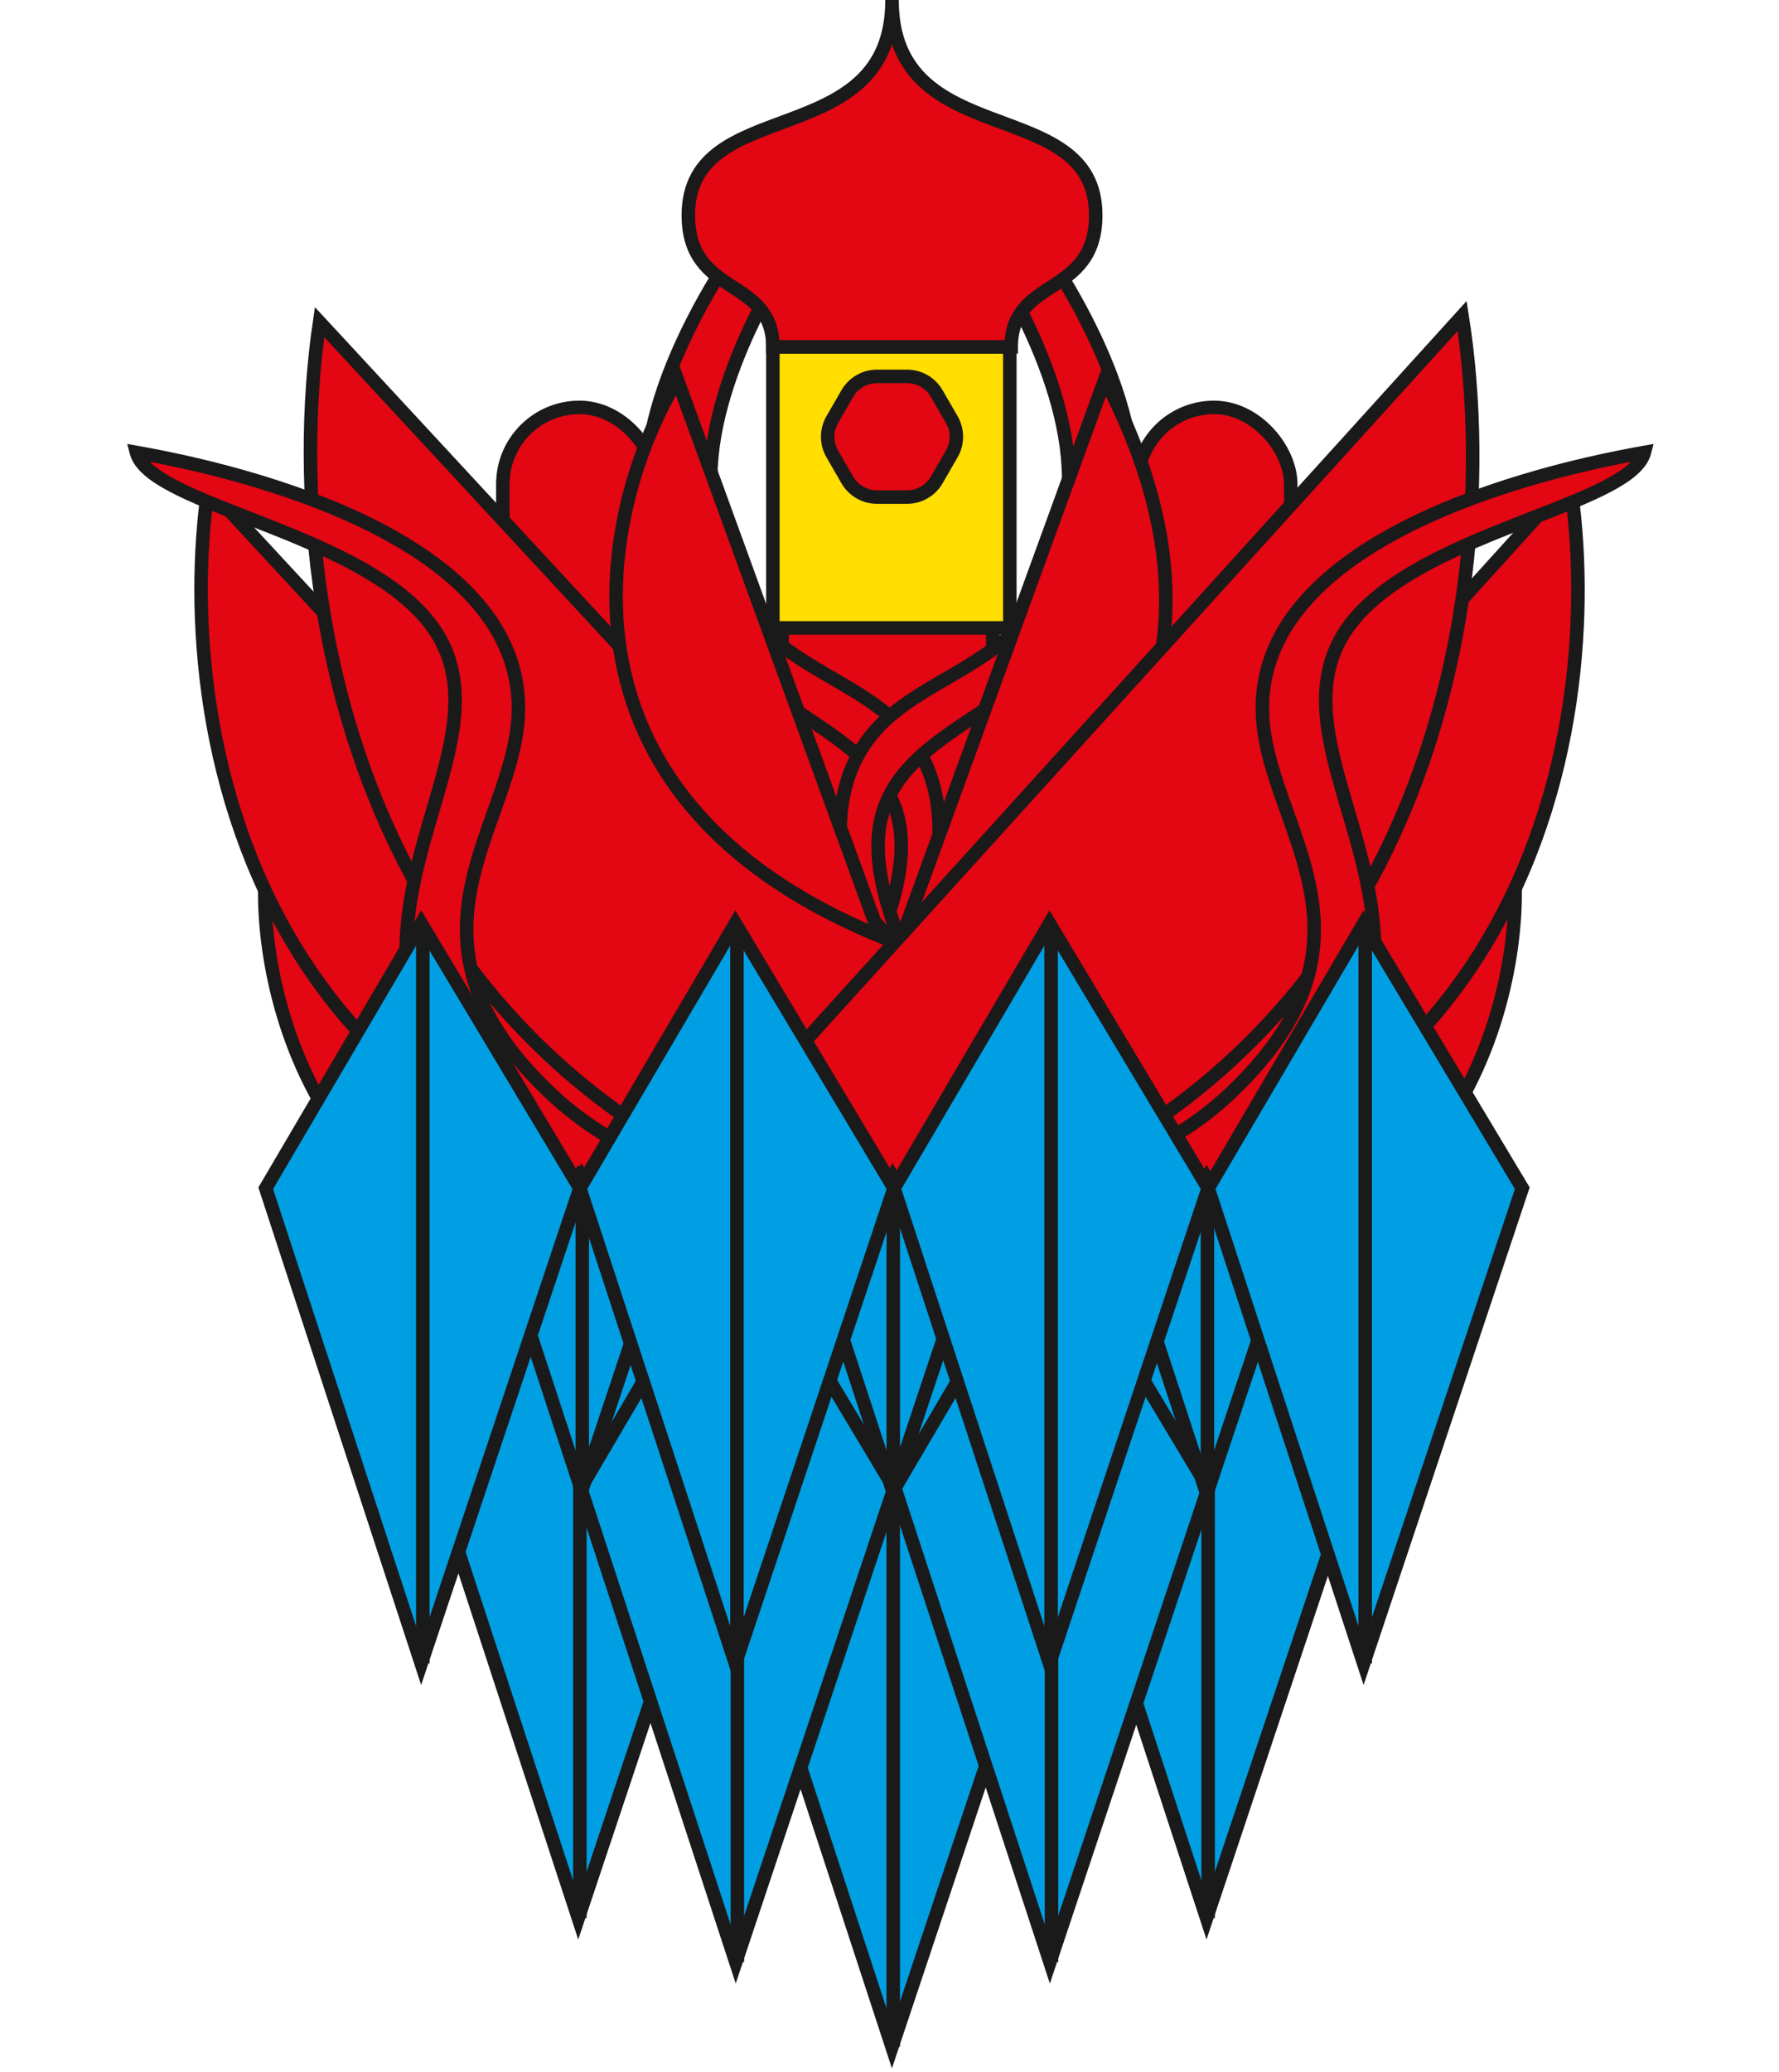 <svg width="395" height="460" viewBox="0 0 395 460" fill="none" xmlns="http://www.w3.org/2000/svg">
<rect x="173.654" y="65.071" width="46.788" height="180.184" rx="23.394" fill="#E30613" stroke="#1B1A1A" stroke-width="3"/>
<rect x="252.563" y="90.434" width="34.022" height="133.214" rx="17.011" fill="#E30613" stroke="#1B1A1A" stroke-width="3"/>
<rect x="111.653" y="90.434" width="34.022" height="133.214" rx="17.011" fill="#E30613" stroke="#1B1A1A" stroke-width="3"/>
<path d="M143.811 110.181C141.333 86.817 162.229 53.215 176.621 38.615C181.413 37.867 189.583 38.044 183.935 44.733C176.874 53.094 159.184 79.763 157.885 103.504C155.583 145.561 184.826 145.947 199.539 160.88C221.192 182.857 198.845 223.092 183.65 244.028C178.598 234.223 206.025 201.6 198.94 179.903C191.062 155.779 148.717 156.445 143.811 110.181Z" fill="#E30613" stroke="#1B1A1A" stroke-width="3"/>
<path d="M251.271 110.181C253.749 86.817 232.852 53.215 218.46 38.615C213.669 37.867 205.499 38.044 211.147 44.733C218.207 53.094 235.897 79.763 237.197 103.504C239.499 145.561 210.255 145.947 195.543 160.88C173.89 182.857 196.236 223.092 211.431 244.028C216.484 234.223 189.056 201.6 196.142 179.903C204.02 155.779 246.365 156.445 251.271 110.181Z" fill="#E30613" stroke="#1B1A1A" stroke-width="3"/>
<path d="M58.78 198.845C59.078 231.601 80.135 293.764 161.985 280.365L58.78 198.845Z" fill="#E30613" stroke="#1B1A1A" stroke-width="3"/>
<path d="M46.231 108.277C38.116 163.439 57.177 273.512 198.342 272.507L46.231 108.277Z" fill="#E30613" stroke="#1B1A1A" stroke-width="3"/>
<path d="M70.954 71.507C60.579 142.033 84.948 282.762 265.43 281.477L70.954 71.507Z" fill="#E30613" stroke="#1B1A1A" stroke-width="3"/>
<path d="M336.418 198.845C336.121 231.601 315.064 293.764 233.214 280.365L336.418 198.845Z" fill="#E30613" stroke="#1B1A1A" stroke-width="3"/>
<path d="M348.53 106.655C357.237 161.727 339.357 271.998 198.189 272.508L348.53 106.655Z" fill="#E30613" stroke="#1B1A1A" stroke-width="3"/>
<path d="M200.336 207.822C231.341 197.252 283.745 157.737 245.317 84.237L200.336 207.822Z" fill="#E30613" stroke="#1B1A1A" stroke-width="3"/>
<path d="M150.386 84.237C133.429 112.264 118.686 176.219 195.368 207.822L150.386 84.237Z" fill="#E30613" stroke="#1B1A1A" stroke-width="3"/>
<path d="M324.643 70.145C335.774 140.555 312.915 281.538 132.431 282.189L324.643 70.145Z" fill="#E30613" stroke="#1B1A1A" stroke-width="3"/>
<path fill-rule="evenodd" clip-rule="evenodd" d="M195.235 284.286C169.225 283.459 121.093 271.504 103.943 249.212C83.526 222.676 90.268 199.722 96.154 179.683C100.058 166.39 103.586 154.379 98.559 143.456C92.078 129.374 71.792 121.467 54.977 114.913C42.379 110.002 31.729 105.851 30.295 100.431C62.371 106.092 117.438 122.606 115.033 159.456C114.58 166.392 112.124 173.277 109.605 180.342C103.029 198.779 96.016 218.441 123.026 243.433C144.115 262.946 183.376 271.526 197.137 272.971C197.33 272.991 197.517 273.013 197.699 273.037C211.628 271.535 251.379 262.861 272.376 243.433C299.385 218.442 292.373 198.78 285.797 180.343C283.277 173.278 280.821 166.393 280.368 159.456C277.964 122.607 333.03 106.093 365.106 100.432C363.672 105.852 353.022 110.003 340.424 114.914C323.609 121.468 303.323 129.375 296.842 143.457C291.815 154.38 295.343 166.391 299.247 179.684C305.133 199.723 311.875 222.677 291.458 249.213C274.308 271.505 221.647 283.502 195.638 284.33C195.559 284.28 195.481 284.23 195.403 284.179C195.347 284.215 195.291 284.251 195.235 284.286Z" fill="#E30613"/>
<path d="M103.943 249.212L102.754 250.127L103.943 249.212ZM195.235 284.286L195.187 285.785L195.646 285.8L196.034 285.555L195.235 284.286ZM96.154 179.683L97.593 180.106L96.154 179.683ZM98.559 143.456L99.921 142.829L98.559 143.456ZM54.977 114.913L55.522 113.515L54.977 114.913ZM30.295 100.431L30.556 98.954L28.244 98.546L28.845 100.815L30.295 100.431ZM115.033 159.456L113.536 159.358V159.358L115.033 159.456ZM109.605 180.342L111.017 180.846L109.605 180.342ZM123.026 243.433L124.044 242.332L123.026 243.433ZM197.137 272.971L196.98 274.463H196.981L197.137 272.971ZM197.699 273.037L197.504 274.524L197.682 274.548L197.859 274.528L197.699 273.037ZM272.376 243.433L271.357 242.332L272.376 243.433ZM285.797 180.343L287.21 179.839L285.797 180.343ZM280.368 159.456L278.872 159.554L280.368 159.456ZM365.106 100.432L366.556 100.816L367.157 98.547L364.846 98.955L365.106 100.432ZM340.424 114.914L339.879 113.516V113.516L340.424 114.914ZM296.842 143.457L298.205 144.084L296.842 143.457ZM299.247 179.684L297.808 180.107V180.107L299.247 179.684ZM291.458 249.213L292.647 250.128L291.458 249.213ZM195.638 284.33L194.838 285.599L195.226 285.843L195.685 285.829L195.638 284.33ZM195.403 284.179L196.226 282.924L195.414 282.393L194.596 282.915L195.403 284.179ZM102.754 250.127C111.61 261.638 128.29 270.318 145.787 276.22C163.34 282.14 182.021 285.367 195.187 285.785L195.282 282.787C182.439 282.378 164.049 279.213 146.746 273.377C129.388 267.522 113.426 259.078 105.132 248.298L102.754 250.127ZM94.715 179.26C91.78 189.251 88.551 200.209 88.685 212.028C88.82 223.914 92.348 236.601 102.754 250.127L105.132 248.298C95.122 235.287 91.812 223.23 91.685 211.994C91.557 200.693 94.642 190.155 97.593 180.106L94.715 179.26ZM97.196 144.083C99.557 149.213 99.937 154.644 99.217 160.498C98.493 166.382 96.675 172.585 94.715 179.26L97.593 180.106C99.537 173.488 101.435 167.038 102.194 160.864C102.958 154.658 102.588 148.622 99.921 142.829L97.196 144.083ZM54.433 116.311C62.861 119.596 72.029 123.172 79.9 127.664C87.79 132.167 94.152 137.469 97.196 144.083L99.921 142.829C96.485 135.361 89.463 129.668 81.387 125.059C73.29 120.438 63.908 116.784 55.522 113.515L54.433 116.311ZM28.845 100.815C29.309 102.568 30.478 104.084 31.994 105.417C33.517 106.755 35.492 107.999 37.75 109.19C42.258 111.568 48.161 113.866 54.433 116.311L55.522 113.515C49.195 111.049 43.474 108.817 39.149 106.536C36.991 105.398 35.247 104.281 33.975 103.164C32.697 102.04 31.998 101.005 31.745 100.048L28.845 100.815ZM116.53 159.553C117.792 140.217 103.929 126.449 86.307 116.928C68.627 107.375 46.66 101.796 30.556 98.954L30.034 101.909C46.006 104.727 67.611 110.236 84.881 119.567C102.21 128.93 114.679 141.845 113.536 159.358L116.53 159.553ZM111.017 180.846C113.522 173.824 116.061 166.736 116.53 159.553L113.536 159.358C113.099 166.047 110.727 172.73 108.192 179.838L111.017 180.846ZM124.044 242.332C110.746 230.026 105.981 219.194 105.216 209.314C104.444 199.339 107.712 190.113 111.017 180.846L108.192 179.838C104.921 189.008 101.395 198.832 102.225 209.545C103.062 220.353 108.296 231.847 122.007 244.534L124.044 242.332ZM197.294 271.479C190.528 270.769 177.38 268.287 163.307 263.556C149.215 258.817 134.361 251.877 124.044 242.332L122.007 244.534C132.78 254.501 148.1 261.608 162.351 266.399C176.622 271.197 189.985 273.728 196.98 274.463L197.294 271.479ZM197.893 271.55C197.698 271.524 197.499 271.501 197.294 271.479L196.981 274.463C197.161 274.482 197.336 274.502 197.504 274.524L197.893 271.55ZM197.859 274.528C204.936 273.765 218.461 271.197 232.863 266.38C247.242 261.57 262.665 254.462 273.394 244.534L271.357 242.332C261.089 251.833 246.139 258.776 231.911 263.535C217.705 268.287 204.391 270.807 197.538 271.546L197.859 274.528ZM273.394 244.534C287.105 231.848 292.339 220.354 293.176 209.546C294.006 198.833 290.48 189.009 287.21 179.839L284.384 180.847C287.689 190.113 290.958 199.34 290.185 209.314C289.42 219.195 284.656 230.027 271.357 242.332L273.394 244.534ZM287.21 179.839C284.674 172.731 282.302 166.048 281.865 159.359L278.872 159.554C279.34 166.737 281.879 173.825 284.384 180.847L287.21 179.839ZM281.865 159.359C280.722 141.846 293.191 128.931 310.52 119.568C327.791 110.237 349.396 104.728 365.367 101.909L364.846 98.955C348.741 101.797 326.774 107.376 309.094 116.929C291.472 126.45 277.61 140.217 278.872 159.554L281.865 159.359ZM363.656 100.048C363.403 101.006 362.704 102.041 361.426 103.164C360.155 104.282 358.411 105.399 356.252 106.537C351.928 108.818 346.206 111.05 339.879 113.516L340.969 116.311C347.24 113.867 353.143 111.568 357.651 109.191C359.909 108 361.884 106.756 363.407 105.417C364.923 104.085 366.093 102.569 366.556 100.816L363.656 100.048ZM339.879 113.516C331.493 116.785 322.111 120.439 314.014 125.059C305.938 129.669 298.917 135.362 295.48 142.83L298.205 144.084C301.249 137.469 307.611 132.168 315.501 127.665C323.372 123.173 332.54 119.596 340.969 116.311L339.879 113.516ZM295.48 142.83C292.814 148.623 292.444 154.659 293.207 160.865C293.966 167.039 295.864 173.489 297.808 180.107L300.687 179.261C298.726 172.586 296.908 166.383 296.184 160.498C295.464 154.645 295.844 149.214 298.205 144.084L295.48 142.83ZM297.808 180.107C300.76 190.155 303.844 200.693 303.716 211.995C303.589 223.23 300.28 235.288 290.27 248.299L292.647 250.128C303.054 236.602 306.582 223.914 306.716 212.029C306.85 200.21 303.621 189.251 300.687 179.261L297.808 180.107ZM290.27 248.299C281.995 259.054 264.936 267.514 246.417 273.391C227.972 279.243 208.441 282.422 195.59 282.83L195.685 285.829C208.843 285.41 228.648 282.176 247.324 276.25C265.925 270.348 283.772 261.664 292.647 250.128L290.27 248.299ZM196.437 283.06C196.366 283.016 196.296 282.971 196.226 282.924L194.581 285.434C194.666 285.489 194.752 285.544 194.838 285.599L196.437 283.06ZM196.034 285.555C196.093 285.518 196.152 285.481 196.21 285.443L194.596 282.915C194.542 282.949 194.488 282.983 194.435 283.017L196.034 285.555Z" fill="#1B1A1A"/>
<path d="M224.213 76.999H171.603V139.381H224.213V76.999Z" fill="#FFDE00" stroke="#1B1A1A" stroke-width="3" stroke-miterlimit="10"/>
<path d="M201.401 83.553H194.72C192.003 83.553 189.493 85.002 188.135 87.356L184.794 93.144C183.436 95.497 183.436 98.397 184.794 100.749L188.135 106.538C189.493 108.891 192.003 110.341 194.72 110.341H201.401C204.118 110.341 206.628 108.891 207.986 106.538L211.327 100.749C212.685 98.397 212.685 95.497 211.327 93.144L207.986 87.356C206.628 85.002 204.118 83.553 201.401 83.553Z" fill="#E30613" stroke="#1B1A1A" stroke-width="3" stroke-miterlimit="10"/>
<path d="M198.061 0C198.061 34.286 152.835 20.517 152.835 47.774C152.835 66.04 171.603 61.423 171.603 76.998H224.518C224.518 61.423 243.287 66.04 243.287 47.774C243.287 20.517 198.061 34.286 198.061 0Z" fill="#E30613" stroke="#1B1A1A" stroke-width="3" stroke-miterlimit="10"/>
<path d="M163.625 336.998L198.152 278.236L233.375 336.998L198.152 442.497L163.625 336.998Z" fill="#009FE3" stroke="#1B1A1A" stroke-width="3"/>
<path d="M198.5 442.497L198.5 278.509" stroke="#1B1A1A" stroke-width="3"/>
<path d="M233.375 320.258L267.902 261.496L303.125 320.258L267.902 425.757L233.375 320.258Z" fill="#009FE3" stroke="#1B1A1A" stroke-width="3"/>
<path d="M268.25 425.757V261.769" stroke="#1B1A1A" stroke-width="3"/>
<path d="M93.876 320.258L128.402 261.496L163.625 320.258L128.402 425.757L93.876 320.258Z" fill="#009FE3" stroke="#1B1A1A" stroke-width="3"/>
<path d="M128.75 425.757L128.75 261.769" stroke="#1B1A1A" stroke-width="3"/>
<path d="M170.949 371.538L198.052 325.41L225.703 371.538L198.052 454.355L170.949 371.538Z" fill="#009FE3" stroke="#1B1A1A" stroke-width="3"/>
<path d="M198.326 454.355L198.326 325.624" stroke="#1B1A1A" stroke-width="3"/>
<path d="M128.937 330.305L163.371 271.7L198.5 330.305L163.371 435.522L128.937 330.305Z" fill="#009FE3" stroke="#1B1A1A" stroke-width="3"/>
<path d="M163.719 435.522L163.719 271.972" stroke="#1B1A1A" stroke-width="3"/>
<path d="M198.687 330.305L233.121 271.7L268.25 330.305L233.121 435.522L198.687 330.305Z" fill="#009FE3" stroke="#1B1A1A" stroke-width="3"/>
<path d="M233.469 435.522L233.469 271.972" stroke="#1B1A1A" stroke-width="3"/>
<path d="M183.53 286.099L198.191 261.147L213.148 286.099L198.191 330.897L183.53 286.099Z" fill="#009FE3" stroke="#1B1A1A" stroke-width="3"/>
<path d="M198.339 330.897V261.263" stroke="#1B1A1A" stroke-width="3"/>
<path d="M114.478 286.099L129.138 261.147L144.095 286.099L129.138 330.897L114.478 286.099Z" fill="#009FE3" stroke="#1B1A1A" stroke-width="3"/>
<path d="M129.287 330.897V261.263" stroke="#1B1A1A" stroke-width="3"/>
<path d="M253.28 286.797L267.941 261.845L282.898 286.797L267.941 331.595L253.28 286.797Z" fill="#009FE3" stroke="#1B1A1A" stroke-width="3"/>
<path d="M268.089 331.594V261.961" stroke="#1B1A1A" stroke-width="3"/>
<path d="M268.25 263.761L302.777 204.999L338 263.761L302.777 369.26L268.25 263.761Z" fill="#009FE3" stroke="#1B1A1A" stroke-width="3"/>
<path d="M303.125 369.26V205.272" stroke="#1B1A1A" stroke-width="3"/>
<path d="M198.5 263.761L233.027 204.999L268.25 263.761L233.027 369.26L198.5 263.761Z" fill="#009FE3" stroke="#1B1A1A" stroke-width="3"/>
<path d="M233.375 369.26L233.375 205.272" stroke="#1B1A1A" stroke-width="3"/>
<path d="M128.75 263.761L163.277 204.999L198.5 263.761L163.277 369.26L128.75 263.761Z" fill="#009FE3" stroke="#1B1A1A" stroke-width="3"/>
<path d="M163.625 369.26L163.625 205.272" stroke="#1B1A1A" stroke-width="3"/>
<path d="M59.001 263.761L93.527 204.999L128.75 263.761L93.527 369.26L59.001 263.761Z" fill="#009FE3" stroke="#1B1A1A" stroke-width="3"/>
<path d="M93.876 369.26L93.876 205.272" stroke="#1B1A1A" stroke-width="3"/>
</svg>
